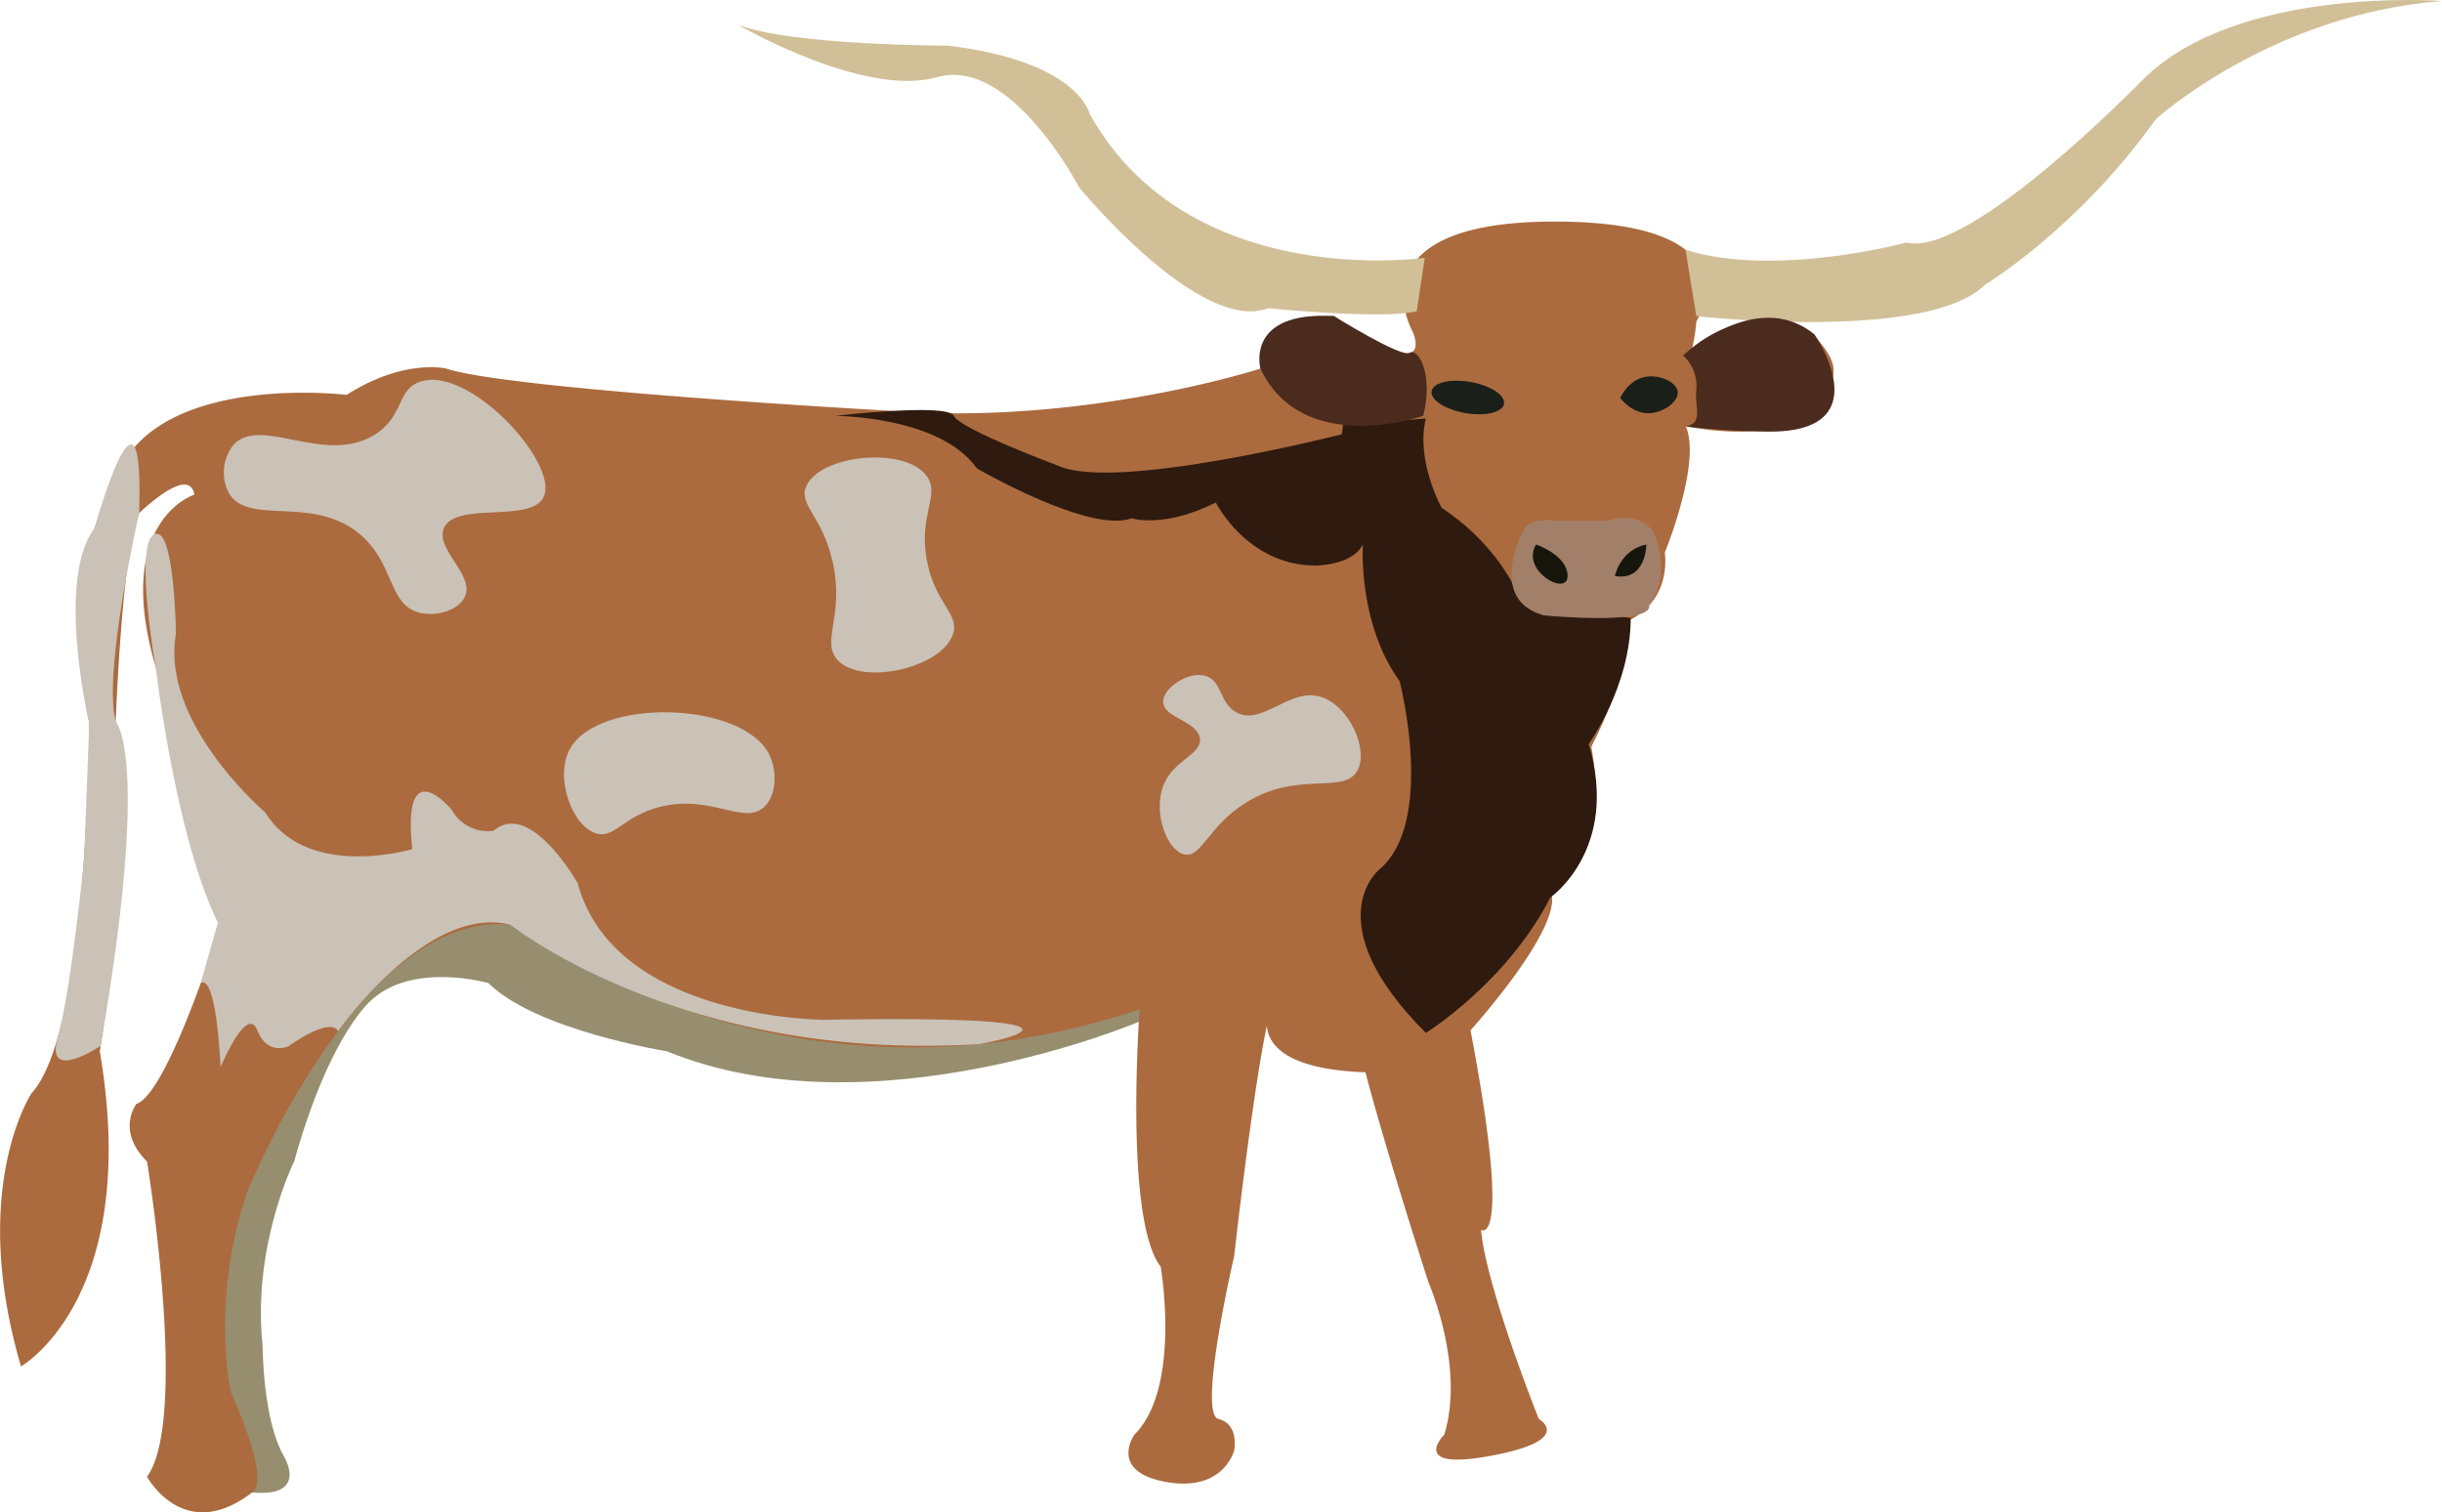 <svg xmlns="http://www.w3.org/2000/svg" viewBox="0 0 464.98 287.97"><defs><style>.cls-1{fill:#978e6f;}.cls-2{fill:#ab6b3f;}.cls-3{fill:#cac2b7;}.cls-4{fill:#2e1a0f;}.cls-5{fill:#d1bf97;}.cls-6{fill:#4b2b1e;}.cls-7{fill:#1a1f19;}.cls-8{fill:#a27f69;}.cls-9{fill:#16160c;}</style></defs><g id="Layer_2" data-name="Layer 2"><g id="Art"><path class="cls-1" d="M216.82,194.58S166,216.19,127,200.19c0,0-25-4-34-13,0,0-14-4-22,3,0,0-8,6-15,31,0,0-8,16-6,35,0,0,0,14,4,21,0,0,5,8-6,7s-11-45-11-45l13-49,30-24,61,1,66,5,25,6Z"/><path class="cls-2" d="M66,75.19s-41-5-45,20c0,0-9,8-4,42,0,0,0,59-11,71,0,0-12,18-2,52,0,0,23-13,15-60,0,0,9-55,3-62,0,0,1-29,4-40,0,0,10-10,11-4,0,0-16,5-7,34,0,0,8,43,12,48,0,0-10,32-16,34,0,0-4,5,2,11,0,0,8,49,0,60,0,0,7,13,20,3,0,0,4-1-4-19,0,0-4-17,3-38,0,0,22-55,51-51,0,0,51,39,119,16,0,0-3,40,4,49,0,0,4,23-5,32,0,0-5,7,6,9s13-6,13-6,1-5-3-6,3-31,3-31,5-45,8-50c0,0-10,14,17,15,0,0,3,12,12,40,0,0,7,16,3,29,0,0-7,7,9,4s9-7,9-7-10-25-11-36c0,0,6,4-2-38,0,0,19-21,15-27,0,0,12-5,8-27,0,0,8-15,7-24,0,0,8-3,7-13,0,0,7-17,4-24,0,0,20,4,19-4,0,0,13-2,8-10s-11-5-11-5a20.93,20.93,0,0,0-15,5,35.36,35.36,0,0,0,1-6s12-19-27-19-27,21-27,21,5,11-15-3c0,0-14,0-14,10,0,0-34,11-71,8,0,0-72-4-84-8C85,70.19,77,68.19,66,75.19Z"/><path class="cls-3" d="M19.14,199.16S8.48,206.35,11,197.52s5-33.78,5-33.78l1-25.85s-6.47-27.47,1-37.34c0,0,9.49-33.86,8.49-2.86,0,0-6.94,30.4-4.47,39.7C22,137.39,28.81,143.62,19.14,199.16Z"/><path class="cls-3" d="M38.19,187.26S41,184.19,42,203.19c0,0,5-12,7-7s6,3,6,3,7.78-5.67,9.39-2.84c0,0,17-24.33,32.83-20.25,0,0,32.92,26.32,89.35,22.7,0,0,31.43-5.61-29.57-4.61,0,0-40,0-47-26,0,0-9-16-16-10a7.87,7.87,0,0,1-8-4s-9.5-11.5-7.5,7.5c0,0-20,6-28-7,0,0-20-17-17-34,0,0-.26-20.86-4.13-18.93s.27,25.23.27,25.23,3.86,32.7,11.86,48.7Z"/><path class="cls-3" d="M43.48,93.69c3.53,6.64,15.93.42,25,8,6.71,5.6,5.36,13.54,11.5,15,3.2.76,7.32-.5,8.5-3,2-4.16-5.54-9-4-13,2-5.32,16.52-1,19-6,3.14-6.28-14.11-25.19-23.5-22-4.41,1.49-3.06,6.49-8.5,10-9.45,6.08-21.84-3.63-27,2A8.45,8.45,0,0,0,43.48,93.69Z"/><path class="cls-3" d="M108.48,142.69c-2.89,5.37.41,14.57,5,16,3.51,1.09,5.12-3.19,12-5,9.78-2.58,16.13,3.55,20,0,2.39-2.2,2.54-6.9,1-10C141.38,133.46,113.79,132.8,108.48,142.69Z"/><path class="cls-3" d="M158.48,106.69c2.47,10.45-2.29,15.43,1,19,4.64,5,20,1.45,22-5,1.21-3.92-3.47-5.75-5-14-1.62-8.76,2.59-12.38,0-16-4.17-5.84-20.56-4.08-23,2C152.08,96.18,156.47,98.18,158.48,106.69Z"/><path class="cls-3" d="M221.48,149.69c-1.91,5.1.69,12.23,4,13s4.61-5.54,12-10c9.88-6,18.47-1.29,21-6,2.2-4.1-1.72-12.4-7-14-5.91-1.8-11.06,5.54-16,3-3.39-1.75-2.69-6.09-6-7s-8.08,2.37-8,5c.09,3.07,6.69,3.6,7,7C228.76,143.8,223.35,144.67,221.48,149.69Z"/><path class="cls-4" d="M159,79.19s20,0,27,10c0,0,21.5,12.5,29.5,9.5,0,0,6,2,16-3,0,0,6,12,19,12,0,0,7,0,9-4,0,0-1,15,7,26,0,0,7,27-4,36,0,0-12,10,9,31,0,0,15.39-9.56,23.69-25.78,0,0,13.31-9.22,7.31-29.22,0,0,8-11,8-24l-20.86-3s-3.14-10-15.14-18c0,0-5-9-3-17l-15.77,1.2-.23,1.8s-43,11-54,6c0,0-18.77-7-19.88-9.5S159,79.19,159,79.19Z"/><path class="cls-5" d="M271.3,49.08s-44.82,6.61-63.82-27.39c0,0-2-10-27-13,0,0-30,0-40-4,0,0,24,14,38,10s27,21,27,21,23,28,36,23c0,0,21.54,2.19,28.27.6Z"/><path class="cls-5" d="M465,.19s-39-3-57,15c0,0-33,34-45,31,0,0-25.14,6.75-42.07,1.37L323,60.19s44,5,55-6c0,0,17.5-10.5,32.5-31.5C410.48,22.69,432.48,2.69,465,.19Z"/><path class="cls-6" d="M271,79.19s-23,8-31-9c0,0-3-11,14-10,0,0,12.85,8,14.42,7S273,71.19,271,79.19Z"/><path class="cls-6" d="M321,81.19c3.47-.64,1.59-3.82,2-7a8,8,0,0,0-2.5-6.5,27,27,0,0,1,8.37-5.38c4.88-2.12,11.13-3.12,16.63,1.38,0,0,12.74,18.5-8.5,18.5A136.13,136.13,0,0,1,321,81.19Z"/><ellipse class="cls-7" cx="279.48" cy="75.69" rx="3" ry="7" transform="translate(156.37 337.76) rotate(-79.99)"/><path class="cls-7" d="M319.45,74.6c-.2-1.85-3.31-3.21-5.84-2.89-3.43.43-5,3.83-5.1,4.06.15.21,2.4,3.2,5.84,2.9C316.89,78.44,319.65,76.45,319.45,74.6Z"/><path class="cls-8" d="M314.77,101.13S312,97.19,306,99.19h-9s-6-1-7,2c0,0-7,13,4,16,0,0,21,2,20-2C314,115.19,318.56,110.08,314.77,101.13Z"/><path class="cls-9" d="M292.48,103.69s6,2,6,6S289.48,108.69,292.48,103.69Z"/><path class="cls-9" d="M307.48,109.69s1-5,6-6C313.48,103.69,313.48,110.69,307.48,109.69Z"/></g></g></svg>